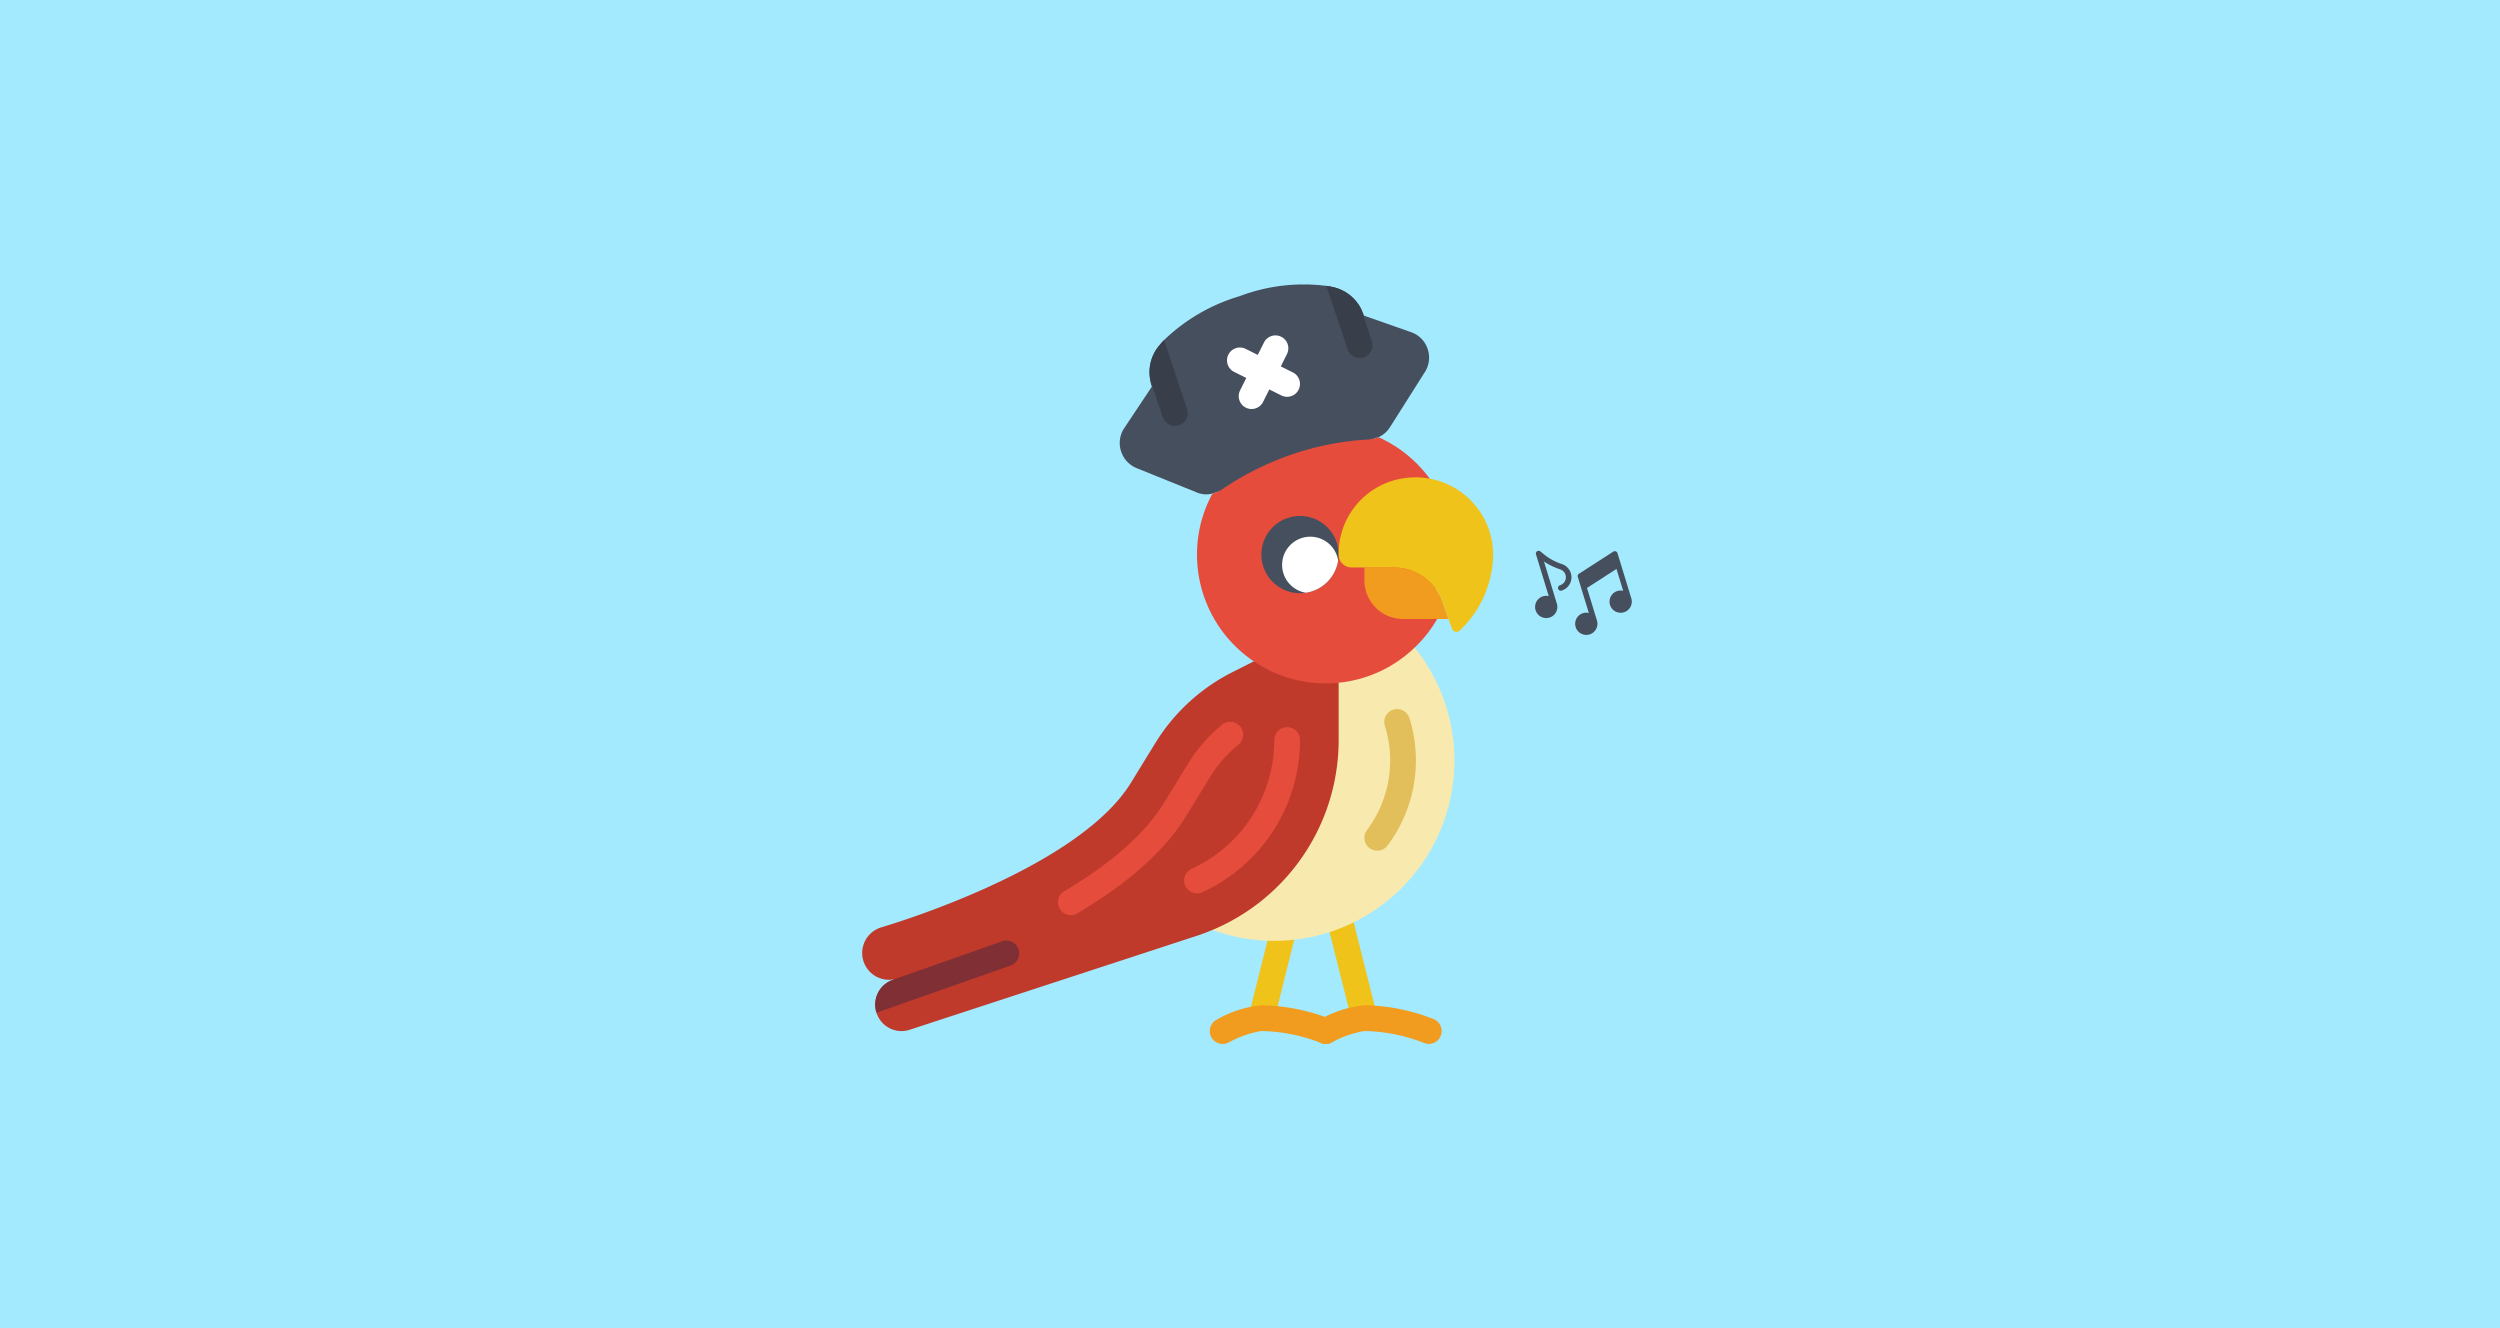 <svg xmlns="http://www.w3.org/2000/svg" xmlns:xlink="http://www.w3.org/1999/xlink" width="1882" height="1000" viewBox="0 0 1882 1000">
  <rect x="0" y="0" width="1882" height="1000" fill="#333333" stroke="none"/>
  <defs>
    <clipPath id="clip-parrot_xl">
      <rect width="1882" height="1000"/>
    </clipPath>
  </defs>
  <g id="parrot_xl" clip-path="url(#clip-parrot_xl)">
    <rect width="1882" height="1000" fill="#a3eaff"/>
    <g id="Page-1" transform="translate(649.057 214.11)">
      <g id="_017---Pirate-Parrot" data-name="017---Pirate-Parrot" transform="translate(-0.003 0.019)">
        <path id="Shape" d="M66.961,148.3a9.693,9.693,0,0,1-9.393-7.338L37.26,59.929a9.693,9.693,0,1,1,18.8-4.721l20.356,81.046a9.693,9.693,0,0,1-7.047,11.758,9.935,9.935,0,0,1-2.4.291Z" transform="translate(311.109 413.726)" fill="#efc319"/>
        <path id="Shape-2" data-name="Shape" d="M40.707,139.355a9.383,9.383,0,0,1-2.355-.291,9.693,9.693,0,0,1-7.066-11.748L49.1,55.993a9.7,9.7,0,1,1,18.824,4.7L50.12,132.037a9.693,9.693,0,0,1-9.412,7.318Z" transform="translate(259.816 422.673)" fill="#efc319"/>
        <path id="Shape-3" data-name="Shape" d="M123.195,54.683,180.386,28.22A135.707,135.707,0,0,1,28.2,240.8Z" transform="translate(235.488 245.141)" fill="#f8e9af"/>
        <path id="Shape-4" data-name="Shape" d="M49.693,139.572a9.693,9.693,0,0,1-7.755-15.509A87.386,87.386,0,0,0,55.413,45.6a9.694,9.694,0,1,1,18.495-5.816,106.8,106.8,0,0,1-16.479,95.906,9.693,9.693,0,0,1-7.735,3.877Z" transform="translate(338.07 286.692)" fill="#e3bf5c"/>
        <path id="Shape-5" data-name="Shape" d="M359.68,45.381V88.516a155.016,155.016,0,0,1-94.995,142.977h-.1c-3.877,1.648-7.852,3.2-11.826,4.459L36.5,306.714a19.716,19.716,0,0,1-24.718-12.892,6.272,6.272,0,0,1-.388-1.26,21.325,21.325,0,0,1-.582-4.847,19.687,19.687,0,0,1,14.055-18.9v-.194a15.867,15.867,0,0,1-3.683.388,20.162,20.162,0,0,1-6.2-39.355s147.048-42.36,188.148-108.663l18.514-30.146a144.508,144.508,0,0,1,58.839-53.8L295.8,29.29h.1Z" transform="translate(-0.997 254.443)" fill="#bf3a2b"/>
        <path id="Shape-6" data-name="Shape" d="M103.112,70.055,2.979,105.338a6.272,6.272,0,0,1-.388-1.26,21.326,21.326,0,0,1-.582-4.847,19.687,19.687,0,0,1,14.055-18.9v-.1l80.649-28.4a9.693,9.693,0,1,1,6.4,18.224Z" transform="translate(7.809 442.926)" fill="#802f34"/>
        <path id="Shape-7" data-name="Shape" d="M25.892,179.563a9.693,9.693,0,0,1-4.944-18.03c35.5-21.015,60.68-43.261,74.862-66.138l18.514-30.137a114.623,114.623,0,0,1,25.261-28.906,9.693,9.693,0,1,1,12.262,15.005A95.731,95.731,0,0,0,130.842,75.4L112.3,105.573c-15.849,25.59-43.261,50.018-81.473,72.632a9.694,9.694,0,0,1-4.934,1.357Z" transform="translate(131.17 295.226)" fill="#e54c3c"/>
        <path id="Shape-8" data-name="Shape" d="M35.7,159.561a9.693,9.693,0,0,1-4.023-18.514A106.675,106.675,0,0,0,93.858,44.093a9.693,9.693,0,1,1,19.387,0A126.072,126.072,0,0,1,39.662,158.688,9.693,9.693,0,0,1,35.7,159.561Z" transform="translate(216.359 298.866)" fill="#e54c3c"/>
        <path id="Shape-9" data-name="Shape" d="M123.249,85.08a9.558,9.558,0,0,1-3.877-.834,128.923,128.923,0,0,0-44.589-8.86,76.743,76.743,0,0,0-24.805,8.724,9.711,9.711,0,1,1-8.53-17.448A83.731,83.731,0,0,1,74.782,56a146.642,146.642,0,0,1,52.393,10.527,9.693,9.693,0,0,1-3.926,18.553Z" transform="translate(303.288 486.642)" fill="#f19b1f"/>
        <path id="Shape-10" data-name="Shape" d="M115.249,85.08a9.558,9.558,0,0,1-3.877-.834,128.922,128.922,0,0,0-44.589-8.86,76.743,76.743,0,0,0-24.805,8.724,9.711,9.711,0,1,1-8.53-17.448A83.731,83.731,0,0,1,66.782,56a146.641,146.641,0,0,1,52.393,10.527,9.693,9.693,0,0,1-3.926,18.553Z" transform="translate(233.741 486.642)" fill="#f19b1f"/>
        <path id="Shape-11" data-name="Shape" d="M90.809,157.447a18.417,18.417,0,0,1-11.632-.775L33.618,138.254a20.356,20.356,0,0,1-11.535-12.407A20.046,20.046,0,0,1,24.312,108.3l20.841-31.31a25.105,25.105,0,0,1-1.26-5.331v-.194a31.019,31.019,0,0,1,6.4-24.912q1.745-2.181,4.071-4.653a138.334,138.334,0,0,1,56.9-33.054A135.891,135.891,0,0,1,176.5,1.093,48.952,48.952,0,0,1,182.6,2.257a31.339,31.339,0,0,1,20.259,16.479,41.173,41.173,0,0,1,2.036,4.75l35.575,12.5a19.891,19.891,0,0,1,12.311,12.6,20.114,20.114,0,0,1-1.745,16.866L224.286,107.72a19.387,19.387,0,0,1-8.53,7.27Z" transform="translate(172.88 -0.019)" fill="#464f5d"/>
        <path id="Shape-12" data-name="Shape" d="M45.5,68.51a10.808,10.808,0,0,1-3,.485,9.752,9.752,0,0,1-9.209-6.688L23.791,34.1V33.9a31.019,31.019,0,0,1,6.4-24.912q1.745-2.181,4.071-4.653L51.61,56.2A9.693,9.693,0,0,1,45.5,68.51Z" transform="translate(192.982 37.543)" fill="#393f4a"/>
        <path id="Shape-13" data-name="Shape" d="M65.248,53.928a10.808,10.808,0,0,1-3,.485,9.693,9.693,0,0,1-9.209-6.591L37.04.13a48.952,48.952,0,0,1,6.107,1.163A31.339,31.339,0,0,1,63.406,17.772l7.949,23.846a9.693,9.693,0,0,1-6.107,12.311Z" transform="translate(312.338 0.944)" fill="#393f4a"/>
        <path id="Shape-14" data-name="Shape" d="M78.946,31.886l-9.1-4.536,4.536-9.092A9.693,9.693,0,1,0,57.039,9.61L52.5,18.7,43.41,14.166a9.693,9.693,0,1,0-8.646,17.351l9.092,4.536L39.32,45.146a9.693,9.693,0,1,0,17.341,8.646L61.2,44.7l9.1,4.536a9.693,9.693,0,0,0,8.646-17.351Z" transform="translate(245.287 34.347)" fill="#fff"/>
        <path id="Shape-15" data-name="Shape" d="M207.781,148.75a93.376,93.376,0,0,1-16.963,21.519,95.964,95.964,0,0,1-57.191,26.463c-3.2.291-6.4.485-9.693.485a95.906,95.906,0,0,1-54.089-16.576h-.1A96.866,96.866,0,0,1,27,100.283,95.664,95.664,0,0,1,38.632,54.337a19.328,19.328,0,0,0,6.979-3A220.563,220.563,0,0,1,98.15,24.966a214.029,214.029,0,0,1,58.16-11.341,22.818,22.818,0,0,0,7.27-1.745,97.069,97.069,0,0,1,38.58,31.213Z" transform="translate(225.056 103.091)" fill="#e54c3c"/>
        <path id="Shape-16" data-name="Shape" d="M90.161,47.081a11.915,11.915,0,0,1-.194,2.617,10.663,10.663,0,0,1-.194,1.745A28.9,28.9,0,0,1,65.54,75.773h-.1a10.665,10.665,0,0,1-1.745.194,11.914,11.914,0,0,1-2.617.194,29.08,29.08,0,1,1,29.08-29.08Z" transform="translate(268.523 156.294)" fill="#464f5d"/>
        <path id="Shape-17" data-name="Shape" d="M75.776,37.446a28.9,28.9,0,0,1-24.233,24.33h-.1a21.219,21.219,0,1,1,24.33-24.33Z" transform="translate(282.519 170.291)" fill="#fff"/>
        <path id="Shape-18" data-name="Shape" d="M103.3,60.773H69.08A29.08,29.08,0,0,1,40,31.693V22H62.2A38.919,38.919,0,0,1,98.257,46.33Z" transform="translate(338.07 191.068)" fill="#f19b1f"/>
        <path id="Shape-19" data-name="Shape" d="M154.324,73.168a80.193,80.193,0,0,1-25.4,57.385A3.625,3.625,0,0,1,123.306,129l-2.617-7.367-5.041-14.443a38.919,38.919,0,0,0-36.059-24.33H47.7A9.693,9.693,0,0,1,38,73.168,57.394,57.394,0,0,1,89.088,15.4a58.441,58.441,0,0,1,65.236,57.772Z" transform="translate(320.679 130.206)" fill="#efc319"/>
      </g>
    </g>
    <g id="music-note" transform="translate(1143.659 419.013) rotate(-17)">
      <g id="Group_6" data-name="Group 6" transform="translate(0 0.003)">
        <g id="Group_5" data-name="Group 5">
          <path id="Path_30" data-name="Path 30" d="M29.23,14.872A42.688,42.688,0,0,1,18.821,4.556L16.407.935A2.095,2.095,0,0,0,12.569,2.1V34.964A8.283,8.283,0,0,0,8.379,33.8a8.379,8.379,0,1,0,8.379,8.379V8.975a51.635,51.635,0,0,0,9.994,9.276,6.285,6.285,0,0,1-3.709,11.358,2.095,2.095,0,0,0,0,4.19A10.475,10.475,0,0,0,29.23,14.872Z" transform="translate(0 -0.003)" fill="#464f5d"/>
        </g>
      </g>
      <g id="Group_8" data-name="Group 8" transform="translate(25.138 17.039)">
        <g id="Group_7" data-name="Group 7">
          <path id="Path_31" data-name="Path 31" d="M223.7,122.072l-29.607,8.379a2.1,2.1,0,0,0-1.52,2.015v28.4a8.283,8.283,0,0,0-4.19-1.165,8.379,8.379,0,1,0,8.379,8.379V142.427l25.418-7.182v17.241a8.283,8.283,0,0,0-4.19-1.165,8.379,8.379,0,1,0,8.379,8.379V124.087A2.1,2.1,0,0,0,223.7,122.072Z" transform="translate(-180 -121.991)" fill="#464f5d"/>
        </g>
      </g>
    </g>
  </g>
</svg>
